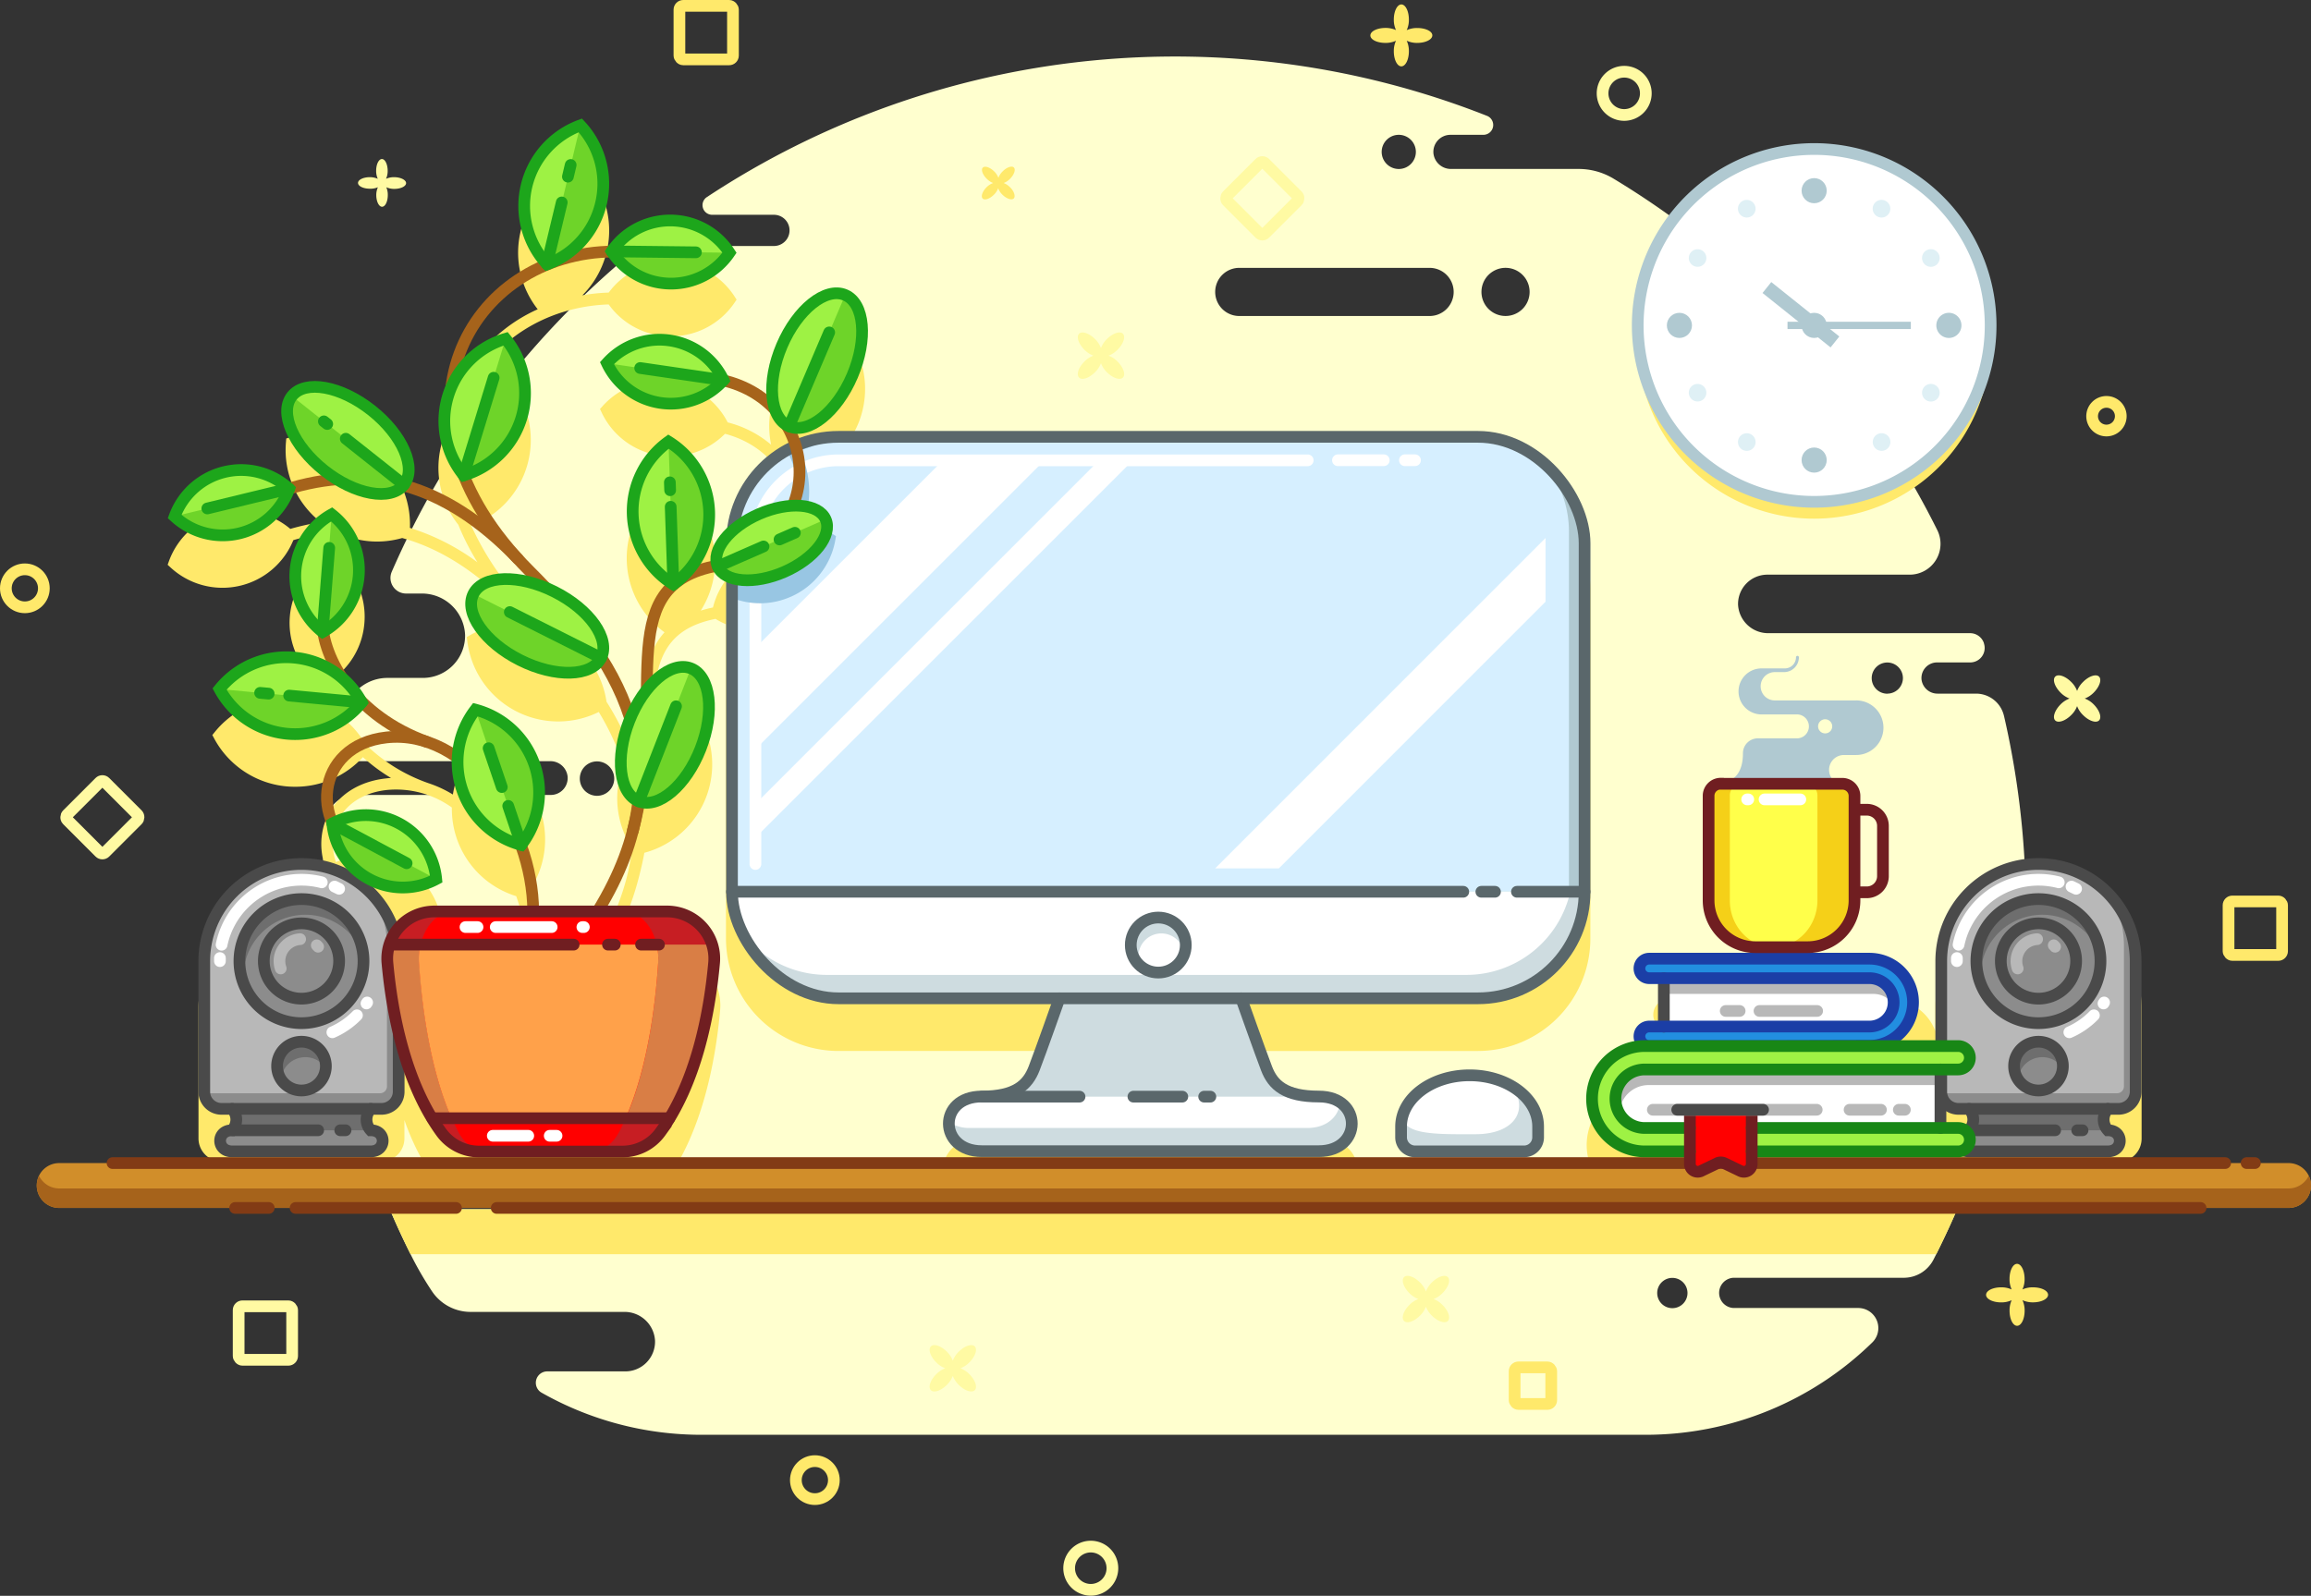<svg xmlns="http://www.w3.org/2000/svg" viewBox="0 0 592.25 409.08"><rect x="0" y="0" width="592.25" height="409.08" fill="#333333" stroke="none"/><defs><style>.cls-1{fill:#ffffcf;}.cls-10,.cls-11,.cls-14,.cls-18,.cls-19,.cls-2,.cls-21,.cls-26,.cls-29,.cls-3,.cls-32,.cls-35,.cls-36,.cls-9{fill:none;}.cls-2{stroke:#fffaa3;}.cls-10,.cls-11,.cls-14,.cls-18,.cls-19,.cls-2,.cls-21,.cls-26,.cls-29,.cls-3,.cls-32,.cls-34,.cls-35,.cls-36,.cls-9{stroke-linecap:round;stroke-width:3px;}.cls-10,.cls-11,.cls-14,.cls-18,.cls-19,.cls-2,.cls-21,.cls-26,.cls-29,.cls-3,.cls-32,.cls-34,.cls-35,.cls-36{stroke-miterlimit:10;}.cls-3{stroke:#ffe96b;}.cls-4{fill:#ffe96b;}.cls-5{fill:#fffaa3;}.cls-6{fill:#8c8c8c;}.cls-7{fill:#6e6e6e;}.cls-34,.cls-8{fill:#b8b8b8;}.cls-14,.cls-9{stroke:#fff;}.cls-9{stroke-linejoin:round;}.cls-10{stroke:#b8b8b8;}.cls-11,.cls-34{stroke:#4a4a4a;}.cls-12{fill:#d6efff;}.cls-13{fill:#b0c9d1;}.cls-15{fill:#fff;}.cls-16{fill:#cedce0;}.cls-17{fill:#98c6e3;}.cls-18{stroke:#5a676b;}.cls-19{stroke:#b0c9d1;}.cls-20{fill:#dff0f5;}.cls-21{stroke:#a6631b;}.cls-22{fill:#c71e23;}.cls-23{fill:#d97e45;}.cls-24{fill:red;}.cls-25{fill:#ffa14a;}.cls-26{stroke:#701e21;}.cls-27{fill:#9ef244;}.cls-28{fill:#6ed429;}.cls-29{stroke:#1da61b;}.cls-30{fill:#d18e2a;}.cls-31{fill:#a6631b;}.cls-32{stroke:#823b15;}.cls-33{fill:#228ee0;}.cls-35{stroke:#1b3ea6;}.cls-36{stroke:#188716;}.cls-37{fill:#f5d018;}.cls-38{fill:#ffff4a;}</style></defs><title>Asset 1</title><g id="Layer_2" data-name="Layer 2"><g id="задание"><path class="cls-1" d="M513.56,183.49a7.34,7.34,0,0,0-7.15-5.68h-9.82a4.12,4.12,0,0,1-4.15-3.6,4,4,0,0,1,4-4.4h8.48a3.7,3.7,0,0,0,3.52-4.84l0-.07a3.74,3.74,0,0,0-3.56-2.59H453.24a7.72,7.72,0,0,1-7.82-7.27,7.51,7.51,0,0,1,7.5-7.73h36.55a7.9,7.9,0,0,0,7-11.43,219.32,219.32,0,0,0-82.94-90.07,17.29,17.29,0,0,0-8.91-2.5H371.9a4.49,4.49,0,0,1-4.54-3.94,4.37,4.37,0,0,1,4.35-4.81h8.43a2.52,2.52,0,0,0,.92-4.87,217.74,217.74,0,0,0-199.9,20.83,2.47,2.47,0,0,0,1.35,4.54h15.83a4,4,0,0,1,0,8h-27a19.94,19.94,0,0,0-13.08,4.82,220.41,220.41,0,0,0-57.87,78.7,4,4,0,0,0,3.65,5.57H108a11.07,11.07,0,0,1,11.19,10.63,10.83,10.83,0,0,1-10.83,11H99.27a11.15,11.15,0,0,0-10.83,8.54q-.78,3.3-1.47,6.63a5.14,5.14,0,0,0,5,6.17h49a4.44,4.44,0,0,1,4.49,3.9,4.33,4.33,0,0,1-4.31,4.76H91a7.36,7.36,0,0,0-7.33,6.57,218,218,0,0,0,8.78,87.76,2.38,2.38,0,0,0,2.28,1.67H506.93a2.38,2.38,0,0,0,2.28-1.67,219.39,219.39,0,0,0,4.35-114.65ZM153,204a4.41,4.41,0,1,1,4.41-4.41A4.4,4.4,0,0,1,153,204ZM358.46,34.56a4.38,4.38,0,1,1-4.37,4.38A4.38,4.38,0,0,1,358.46,34.56ZM366.12,81H317.84a6.17,6.17,0,1,1,0-12.33h48.28a6.17,6.17,0,1,1,0,12.33Zm19.72,0A6.17,6.17,0,1,1,392,74.81,6.17,6.17,0,0,1,385.84,81Zm97.83,96.83a4,4,0,1,1,4-4A4,4,0,0,1,483.67,177.81Z"/><path class="cls-1" d="M500.27,306.17H171.86a7.49,7.49,0,0,1-6.52,3.81H99.89q2.6,6.12,5.56,12a84.63,84.63,0,0,0,5.31,9.11,11.89,11.89,0,0,0,9.86,5.21h39.31a7.82,7.82,0,0,1,7.94,7.39,7.63,7.63,0,0,1-7.62,7.86h-20a2.92,2.92,0,0,0-1.45,5.46,82.94,82.94,0,0,0,40.91,10.79H421.75a83,83,0,0,0,58.11-23.71,5.15,5.15,0,0,0-3.66-8.79H444.25a3.88,3.88,0,0,1,0-7.75h43.62a8.56,8.56,0,0,0,7.61-4.61l.26-.51q2.94-5.79,5.53-11.76A4,4,0,0,0,500.27,306.17Zm-71.69,29.17a3.88,3.88,0,1,1,3.88-3.88A3.88,3.88,0,0,1,428.58,335.34Z"/><path class="cls-2" d="M421.78,23.93a5.54,5.54,0,1,1-5.54-5.54A5.53,5.53,0,0,1,421.78,23.93Z"/><path class="cls-2" d="M285.08,402a5.54,5.54,0,1,1-5.54-5.54A5.54,5.54,0,0,1,285.08,402Z"/><path class="cls-3" d="M543.5,106.68a3.67,3.67,0,1,1-3.66-3.66A3.66,3.66,0,0,1,543.5,106.68Z"/><circle class="cls-3" cx="6.37" cy="150.81" r="4.87"/><circle class="cls-3" cx="208.83" cy="379.42" r="4.87"/><rect class="cls-3" x="174.12" y="1.5" width="13.72" height="13.72" rx="0.98" ry="0.98"/><rect class="cls-3" x="388.16" y="350.52" width="9.38" height="9.38" rx="0.98" ry="0.98"/><rect class="cls-3" x="571.12" y="231.08" width="13.72" height="13.72" rx="0.98" ry="0.98"/><rect class="cls-2" x="61.16" y="334.86" width="13.71" height="13.72" rx="0.98" ry="0.98"/><rect class="cls-2" x="19.38" y="202.65" width="13.71" height="13.71" rx="0.98" ry="0.98" transform="translate(155.83 42.81) rotate(45)"/><path class="cls-4" d="M363.21,7.18a6.37,6.37,0,0,0-2.71.55A6.18,6.18,0,0,0,361.06,5c0-2.13-.86-3.86-1.93-3.86S357.2,2.89,357.2,5a6.18,6.18,0,0,0,.56,2.71,6.37,6.37,0,0,0-2.71-.55c-2.13,0-3.86.86-3.86,1.93S352.92,11,355.05,11a6.36,6.36,0,0,0,2.71-.56,6.18,6.18,0,0,0-.56,2.71c0,2.13.86,3.86,1.93,3.86s1.93-1.73,1.93-3.86a6.18,6.18,0,0,0-.56-2.71,6.36,6.36,0,0,0,2.71.56c2.13,0,3.86-.87,3.86-1.93S365.34,7.18,363.21,7.18Z"/><path class="cls-4" d="M521,330a6.34,6.34,0,0,0-2.71.55,6.15,6.15,0,0,0,.56-2.71c0-2.13-.87-3.86-1.93-3.86s-1.93,1.73-1.93,3.86a6.3,6.3,0,0,0,.55,2.71,6.29,6.29,0,0,0-2.7-.55c-2.14,0-3.86.86-3.86,1.93s1.72,1.93,3.86,1.93a6.28,6.28,0,0,0,2.7-.56A6.34,6.34,0,0,0,515,336c0,2.13.86,3.86,1.93,3.86s1.93-1.73,1.93-3.86a6.18,6.18,0,0,0-.56-2.71,6.33,6.33,0,0,0,2.71.56c2.13,0,3.86-.87,3.86-1.93S523.17,330,521,330Z"/><path class="cls-5" d="M101,45.42a4.82,4.82,0,0,0-2.07.42,4.82,4.82,0,0,0,.42-2.07c0-1.63-.66-3-1.47-3s-1.48,1.33-1.48,3a4.82,4.82,0,0,0,.42,2.07,4.82,4.82,0,0,0-2.07-.42c-1.63,0-3,.66-3,1.47s1.33,1.48,3,1.48A4.82,4.82,0,0,0,96.85,48,4.82,4.82,0,0,0,96.43,50c0,1.63.66,3,1.48,3s1.47-1.33,1.47-3A4.82,4.82,0,0,0,99,48a4.82,4.82,0,0,0,2.07.42c1.63,0,3-.66,3-1.48S102.66,45.42,101,45.42Z"/><path class="cls-5" d="M536.57,180.58a6.44,6.44,0,0,0-2.31-1.52,6.31,6.31,0,0,0,2.31-1.52c1.5-1.51,2.11-3.34,1.36-4.09s-2.59-.15-4.09,1.36a6.34,6.34,0,0,0-1.53,2.31,6.31,6.31,0,0,0-1.52-2.31c-1.5-1.51-3.34-2.12-4.09-1.36s-.14,2.58,1.36,4.09a6.31,6.31,0,0,0,2.31,1.52,6.44,6.44,0,0,0-2.31,1.52c-1.5,1.51-2.11,3.35-1.36,4.1s2.59.14,4.09-1.37a6.2,6.2,0,0,0,1.52-2.3,6.23,6.23,0,0,0,1.53,2.3c1.5,1.51,3.34,2.12,4.09,1.37S538.07,182.09,536.57,180.58Z"/><path class="cls-5" d="M369.68,334.52a6.32,6.32,0,0,0-2.3-1.52,6.2,6.2,0,0,0,2.3-1.52c1.51-1.51,2.12-3.34,1.37-4.09s-2.59-.15-4.1,1.36a6.35,6.35,0,0,0-1.52,2.31,6.23,6.23,0,0,0-1.52-2.31c-1.51-1.51-3.34-2.12-4.09-1.36s-.15,2.58,1.36,4.09a6.31,6.31,0,0,0,2.31,1.52,6.44,6.44,0,0,0-2.31,1.52c-1.51,1.51-2.12,3.34-1.36,4.1s2.58.14,4.09-1.37a6.2,6.2,0,0,0,1.52-2.3,6.32,6.32,0,0,0,1.52,2.3c1.51,1.51,3.35,2.12,4.1,1.37S371.19,336,369.68,334.52Z"/><path class="cls-5" d="M286.4,92.69a6.2,6.2,0,0,0-2.3-1.52,6.32,6.32,0,0,0,2.3-1.52c1.51-1.51,2.12-3.34,1.37-4.1s-2.59-.14-4.1,1.37a6.35,6.35,0,0,0-1.52,2.31,6.23,6.23,0,0,0-1.52-2.31c-1.51-1.51-3.34-2.12-4.09-1.37s-.15,2.59,1.36,4.1a6.35,6.35,0,0,0,2.31,1.52,6.23,6.23,0,0,0-2.31,1.52c-1.51,1.51-2.12,3.34-1.36,4.1s2.58.14,4.09-1.37a6.23,6.23,0,0,0,1.52-2.31,6.35,6.35,0,0,0,1.52,2.31c1.51,1.51,3.34,2.12,4.1,1.37S287.91,94.2,286.4,92.69Z"/><path class="cls-5" d="M248.43,352.27a6.32,6.32,0,0,0-2.3-1.52,6.2,6.2,0,0,0,2.3-1.52c1.51-1.51,2.12-3.34,1.37-4.09s-2.59-.15-4.1,1.36a6.35,6.35,0,0,0-1.52,2.31,6.23,6.23,0,0,0-1.52-2.31c-1.51-1.51-3.34-2.12-4.09-1.36s-.15,2.58,1.36,4.09a6.31,6.31,0,0,0,2.31,1.52,6.44,6.44,0,0,0-2.31,1.52c-1.51,1.51-2.12,3.34-1.36,4.1s2.58.14,4.09-1.37a6.2,6.2,0,0,0,1.52-2.3,6.32,6.32,0,0,0,1.52,2.3c1.51,1.51,3.35,2.12,4.1,1.37S249.94,353.78,248.43,352.27Z"/><path class="cls-4" d="M496.21,321.5c1.77-3.55,3.47-7.14,5.06-10.79a4,4,0,0,0-1-4.54H171.86a7.49,7.49,0,0,1-6.52,3.81H99.89q2.49,5.85,5.32,11.52Z"/><path class="cls-4" d="M464.92,128.62a45.21,45.21,0,0,1-45.14-42.71c0,.83-.07,1.66-.07,2.5a45.22,45.22,0,0,0,90.43,0c0-.84,0-1.67-.08-2.5A45.2,45.2,0,0,1,464.92,128.62Z"/><path class="cls-4" d="M522.41,232A26.43,26.43,0,0,0,496,258.38v6a12.66,12.66,0,0,0-11.86-8.26H427.69a4,4,0,1,0,0,8H430v9.41h-2.26a3.92,3.92,0,0,0-3.84,5h-2.3a15,15,0,0,0-6.1,28.69h77.76v1.31h8.67a4.4,4.4,0,0,0,1-.13,5.12,5.12,0,0,0,1.72.3h35.56a4.31,4.31,0,0,0,4.57-4.22,4.16,4.16,0,0,0-3.8-4.14,2.83,2.83,0,0,1-.34-1.21,2.46,2.46,0,0,1,.29-1.33h2a5.92,5.92,0,0,0,5.91-5.91V258.38A26.43,26.43,0,0,0,522.41,232ZM496,278.48h-3.69a12.66,12.66,0,0,0,3.69-5.27Zm8.19,20.6a2.69,2.69,0,0,1-.22.94,4.36,4.36,0,0,0-2.09-.54h-3v-2.6a5.82,5.82,0,0,0,3.07.87h2A2.37,2.37,0,0,1,504.19,299.08Z"/><path class="cls-4" d="M407.58,151.29a28.84,28.84,0,0,0-28.81-28.81H214.9a28.52,28.52,0,0,0-10.11,1.84c-.24-.64-.5-1.27-.79-1.89A23.47,23.47,0,0,0,217.85,86.8l-.54-.84-1,.18A23.47,23.47,0,0,0,197.62,114a27.7,27.7,0,0,0-11.13-5.72,19.62,19.62,0,0,0-32.06-4.18l-.67.75.43.9a19.58,19.58,0,0,0,31.61,5.45c8.7,2.33,14,8.07,16.23,14.34a28.87,28.87,0,0,0-15.8,22.87,19.75,19.75,0,0,0-3.51,7.31l-.45.1c-1,.21-1.84.45-2.69.71a23.47,23.47,0,0,0-7.47-32.58l-.85-.53-.82.58a23.47,23.47,0,0,0-.14,38.09c-5.59,6.17-5.94,15.78-6.06,27.06a23.55,23.55,0,0,0-2.47,3.29,71.13,71.13,0,0,0-6.34-12.56,23.4,23.4,0,0,0-12.67-17.54c-.65-.33-1.31-.61-2-.87q-2-2.13-4.08-4.19a74.14,74.14,0,0,1-15.9-22.51,23.46,23.46,0,0,0,9.92-36.86l-.63-.77-1,.29a23.5,23.5,0,0,0-10.1,6.1c.2-.55.41-1.1.63-1.64,5.81-14.08,20-23.31,36.39-23.85a19.56,19.56,0,0,0,15.69,8.17H172a19.6,19.6,0,0,0,16.21-8.57l.56-.83-.54-.84A19.62,19.62,0,0,0,156,75a48.39,48.39,0,0,0-6.75.7,23.48,23.48,0,0,0,.58-32.58l-.68-.74-.93.35A23.46,23.46,0,0,0,137.8,79.28a40.51,40.51,0,0,0-23.64,31.64,21.36,21.36,0,0,0-.77,2.12,23.44,23.44,0,0,0,4.06,21.47,63.89,63.89,0,0,0,4.91,9.63,58.28,58.28,0,0,0-17.31-8.82,23.48,23.48,0,0,0-30.69-23.23l-1,.31-.08,1a23.47,23.47,0,0,0,8.8,20.36l.12.09a63.32,63.32,0,0,0-7.8,1.73,19.62,19.62,0,0,0-31.1,8.26l-.34.94.74.68a19.61,19.61,0,0,0,31.48-7,56.79,56.79,0,0,1,11.09-2.08,23.47,23.47,0,0,0,10.39,2.45,23.86,23.86,0,0,0,6.41-.91c10,2.76,19.41,8.86,28.51,18.36,0,0,0,0,0,0,.94,1,1.91,2,2.92,3l.63.64a23.47,23.47,0,0,0-14.63,2.89l-.87.49.12,1a23.47,23.47,0,0,0,33.7,18.21,64.69,64.69,0,0,1,6.3,13.69A23.42,23.42,0,0,0,162,217.46c-.93,8.27-3.94,17.13-9.68,26.69H138.1A52.77,52.77,0,0,0,135.2,229a23.47,23.47,0,0,0-12.94-36.5l-1-.26-.61.79a23.62,23.62,0,0,0-4.59,10.64,30,30,0,0,0-6.24-2.9,43.82,43.82,0,0,1-16.18-10,23.42,23.42,0,0,0-4.82-5.9,29.89,29.89,0,0,1-4.37-10.22,19.55,19.55,0,0,0,8.94-15h0a19.6,19.6,0,0,0-7.45-17l-.79-.62-.87.49a19.62,19.62,0,0,0-2.84,32.35,29,29,0,0,0,2,6.39,23.46,23.46,0,0,0-28.4,6.39l-.63.78.48.88a23.48,23.48,0,0,0,18.48,12.27c.74.07,1.48.1,2.22.1A23.46,23.46,0,0,0,93,194.09a45.67,45.67,0,0,0,7.22,5.35c-.42,0-.84.05-1.26.1-8.69.93-15,6.2-16.35,13.75a17.41,17.41,0,0,0,1.12,9.88v.09h0a19.68,19.68,0,0,0,5,11.33,26.4,26.4,0,0,0-37.86,23.78v33.46a5.92,5.92,0,0,0,5.91,5.91h2a2.37,2.37,0,0,1,.29,1.33,2.83,2.83,0,0,1-.34,1.21,4.16,4.16,0,0,0-3.79,4.14,4.31,4.31,0,0,0,4.57,4.22H95a4.31,4.31,0,0,0,4.57-4.22,4.16,4.16,0,0,0-3.79-4.14,2.83,2.83,0,0,1-.34-1.21,2.37,2.37,0,0,1,.29-1.33h2a5.92,5.92,0,0,0,5.91-5.91v-4.71a64.15,64.15,0,0,0,8.15,15.94,13.59,13.59,0,0,0,11,5.58h36.76a13.57,13.57,0,0,0,11-5.58c9.47-13.08,12.85-31.19,14-44.07A13.59,13.59,0,0,0,171,244.15H155.77a74.21,74.21,0,0,0,8-19.43c.53-2.06,1-4.1,1.36-6.11a23.46,23.46,0,0,0,13.13-36.14l-.57-.82-1,.21a23.55,23.55,0,0,0-9.45,4.44c.26-14.77,1.6-24.52,15.63-27.55.16,0,.31-.09.47-.12a21.08,21.08,0,0,0,2.71,1.4V240.6a28.84,28.84,0,0,0,28.81,28.81h54.49c-1.41,4-4.55,12.79-5.78,16-1.43,3.73-4,6.22-12,6.22a10.56,10.56,0,0,0-7.36,2.57,7.94,7.94,0,0,0-2.57,5.88c0,4.26,3.41,8.58,9.93,8.58H338c6.52,0,9.93-4.32,9.93-8.58s-3.41-8.45-9.93-8.45c-8,0-10.58-2.49-12-6.22-1.23-3.2-4.37-12-5.78-16h58.54a28.84,28.84,0,0,0,28.81-28.81ZM103.21,241a19.64,19.64,0,0,0,9.29-2.34l.88-.47-.09-1A19.61,19.61,0,0,0,86.09,221a14.46,14.46,0,0,1-.58-7.18c1.17-6.29,6.29-10.53,13.72-11.32A24.54,24.54,0,0,1,115.8,207a23.41,23.41,0,0,0,16.5,22.73,49.88,49.88,0,0,1,2.8,14.4H111.33a13.57,13.57,0,0,0-9.69,4.09,26.64,26.64,0,0,0-6-8.75A19.43,19.43,0,0,0,103.21,241Z"/><path class="cls-6" d="M59.49,284.25a4.07,4.07,0,0,1,0,5.49c-4.13,0-4.07,5.41,0,5.41H95c4.07,0,4.13-5.41,0-5.41a4.07,4.07,0,0,1,0-5.49"/><path class="cls-7" d="M95,289.74a4.07,4.07,0,0,1,0-5.49H59.49a4.07,4.07,0,0,1,0,5.49Z"/><path class="cls-8" d="M77.27,221.48h0a24.9,24.9,0,0,1,24.9,24.9v33.46a4.41,4.41,0,0,1-4.41,4.41h-41a4.41,4.41,0,0,1-4.41-4.41V246.38A24.9,24.9,0,0,1,77.27,221.48Z"/><path class="cls-6" d="M95.6,229.54a24.79,24.79,0,0,1,3.57,12.84v36.1a1.77,1.77,0,0,1-1.77,1.77H53.77a4.28,4.28,0,0,1-1.39-.25,4.39,4.39,0,0,0,4.39,4.25h41a4.4,4.4,0,0,0,4.41-4.41V246.38A24.79,24.79,0,0,0,95.6,229.54Z"/><path class="cls-9" d="M56.79,242.18a20.9,20.9,0,0,1,25.68-16"/><path class="cls-9" d="M56.36,246.38c0-.26,0-.53,0-.79"/><path class="cls-9" d="M85.73,227.27c.4.18.8.37,1.18.57"/><path class="cls-6" d="M77.27,262.28a15.9,15.9,0,1,1,15.89-15.9A15.91,15.91,0,0,1,77.27,262.28Z"/><path class="cls-10" d="M71.94,248.26a5.58,5.58,0,0,1-.32-1.88,5.65,5.65,0,0,1,5.3-5.63"/><path class="cls-10" d="M81.18,242.32c.12.12.24.24.35.37"/><path class="cls-9" d="M93.92,257.24c.06-.09.12-.17.17-.26"/><path class="cls-9" d="M85.18,264.62a20,20,0,0,0,6.3-4.35"/><path class="cls-6" d="M77.27,279.54a6.25,6.25,0,1,1,6.24-6.25A6.25,6.25,0,0,1,77.27,279.54Z"/><path class="cls-7" d="M78.27,234.49a15.91,15.91,0,0,1,14.78,10.1,15.89,15.89,0,0,0-31.68,1.79,15.66,15.66,0,0,0,1.11,5.79,15,15,0,0,1-.11-1.79A15.91,15.91,0,0,1,78.27,234.49Z"/><path class="cls-7" d="M78.27,271a6.24,6.24,0,0,1,5.22,2.82c0-.19,0-.38,0-.57A6.25,6.25,0,1,0,72,276.72,6.27,6.27,0,0,1,78.27,271Z"/><path class="cls-11" d="M77.27,221.48h0a24.9,24.9,0,0,1,24.9,24.9v33.46a4.41,4.41,0,0,1-4.41,4.41h-41a4.41,4.41,0,0,1-4.41-4.41V246.38A24.9,24.9,0,0,1,77.27,221.48Z"/><path class="cls-11" d="M77.27,262.28a15.9,15.9,0,1,1,15.89-15.9A15.91,15.91,0,0,1,77.27,262.28Z"/><path class="cls-11" d="M77.27,256a9.65,9.65,0,1,1,9.64-9.65A9.66,9.66,0,0,1,77.27,256Z"/><path class="cls-11" d="M77.27,279.54a6.25,6.25,0,1,1,6.24-6.25A6.25,6.25,0,0,1,77.27,279.54Z"/><path class="cls-11" d="M59.49,284.25a4.07,4.07,0,0,1,0,5.49c-4.13,0-4.07,5.41,0,5.41H95c4.07,0,4.13-5.41,0-5.41a4.07,4.07,0,0,1,0-5.49"/><line class="cls-11" x1="87.19" y1="289.74" x2="88.56" y2="289.74"/><line class="cls-11" x1="59.49" y1="289.74" x2="81.54" y2="289.74"/><path class="cls-6" d="M504.63,284.25a4.07,4.07,0,0,1,0,5.49c-4.13,0-4.06,5.41,0,5.41h35.56c4.06,0,4.12-5.41,0-5.41a4.05,4.05,0,0,1,0-5.49"/><path class="cls-7" d="M540.19,289.74a4.05,4.05,0,0,1,0-5.49H504.63a4.07,4.07,0,0,1,0,5.49Z"/><path class="cls-8" d="M522.41,221.48h0a24.9,24.9,0,0,1,24.9,24.9v33.46a4.41,4.41,0,0,1-4.41,4.41h-41a4.41,4.41,0,0,1-4.41-4.41V246.38a24.9,24.9,0,0,1,24.9-24.9Z"/><path class="cls-6" d="M540.74,229.54a24.7,24.7,0,0,1,3.57,12.84v36.1a1.77,1.77,0,0,1-1.77,1.77H498.91a4.28,4.28,0,0,1-1.39-.25,4.4,4.4,0,0,0,4.39,4.25h41a4.4,4.4,0,0,0,4.41-4.41V246.38A24.79,24.79,0,0,0,540.74,229.54Z"/><path class="cls-9" d="M501.93,242.18a20.9,20.9,0,0,1,25.68-16"/><path class="cls-9" d="M501.5,246.38c0-.26,0-.53,0-.79"/><path class="cls-9" d="M530.87,227.27c.4.18.8.37,1.18.57"/><path class="cls-6" d="M522.41,262.28a15.9,15.9,0,1,1,15.89-15.9A15.91,15.91,0,0,1,522.41,262.28Z"/><path class="cls-10" d="M517.08,248.26a5.58,5.58,0,0,1-.32-1.88,5.66,5.66,0,0,1,5.3-5.63"/><path class="cls-10" d="M526.32,242.32a4,4,0,0,1,.35.37"/><path class="cls-9" d="M539.07,257.24l.16-.26"/><path class="cls-9" d="M530.32,264.62a20,20,0,0,0,6.3-4.35"/><path class="cls-6" d="M522.41,279.54a6.25,6.25,0,1,1,6.25-6.25A6.25,6.25,0,0,1,522.41,279.54Z"/><path class="cls-7" d="M523.41,234.49a15.9,15.9,0,0,1,14.78,10.1,15.89,15.89,0,0,0-31.68,1.79,15.66,15.66,0,0,0,1.11,5.79,15,15,0,0,1-.11-1.79A15.91,15.91,0,0,1,523.41,234.49Z"/><path class="cls-7" d="M523.41,271a6.24,6.24,0,0,1,5.22,2.82,5.44,5.44,0,0,0,0-.57,6.25,6.25,0,1,0-11.47,3.43A6.25,6.25,0,0,1,523.41,271Z"/><path class="cls-11" d="M522.41,221.48h0a24.9,24.9,0,0,1,24.9,24.9v33.46a4.41,4.41,0,0,1-4.41,4.41h-41a4.41,4.41,0,0,1-4.41-4.41V246.38a24.9,24.9,0,0,1,24.9-24.9Z"/><path class="cls-11" d="M522.41,262.28a15.9,15.9,0,1,1,15.89-15.9A15.91,15.91,0,0,1,522.41,262.28Z"/><path class="cls-11" d="M522.41,256a9.65,9.65,0,1,1,9.65-9.65A9.66,9.66,0,0,1,522.41,256Z"/><path class="cls-11" d="M522.41,279.54a6.25,6.25,0,1,1,6.25-6.25A6.25,6.25,0,0,1,522.41,279.54Z"/><path class="cls-11" d="M504.63,284.25a4.07,4.07,0,0,1,0,5.49c-4.13,0-4.06,5.41,0,5.41h35.56c4.06,0,4.12-5.41,0-5.41a4.05,4.05,0,0,1,0-5.49"/><line class="cls-11" x1="532.33" y1="289.74" x2="533.71" y2="289.74"/><line class="cls-11" x1="504.63" y1="289.74" x2="526.69" y2="289.74"/><path class="cls-12" d="M378.77,112H214.9a27.31,27.31,0,0,0-27.31,27.31V228.6H406.08V139.29A27.31,27.31,0,0,0,378.77,112Z"/><path class="cls-13" d="M406.08,139.29a27.29,27.29,0,0,0-13-23.26,27.24,27.24,0,0,1,9,20.26V228.6h4Z"/><path class="cls-14" d="M193.59,221.48V139.29A21.33,21.33,0,0,1,214.9,118H335.13"/><line class="cls-14" x1="360.04" y1="117.98" x2="362.63" y2="117.98"/><line class="cls-14" x1="342.88" y1="117.98" x2="354.63" y2="117.98"/><path class="cls-15" d="M214.9,255.91H378.77a27.31,27.31,0,0,0,27.31-27.31H187.59A27.31,27.31,0,0,0,214.9,255.91Z"/><path class="cls-16" d="M402.42,228.6a27.32,27.32,0,0,1-26.65,21.31H211.9a27.31,27.31,0,0,1-22.75-12.2,27.32,27.32,0,0,0,25.75,18.2H378.77a27.31,27.31,0,0,0,27.31-27.31Z"/><path class="cls-15" d="M271.51,255.91s-4.87,13.8-6.5,18-4.76,7.18-13.41,7.18c-11.38,0-11.11,14,0,14H338c11.11,0,11.37-14,0-14-8.65,0-11.79-2.95-13.41-7.18s-6.5-18-6.5-18"/><path class="cls-16" d="M343.43,282.57c-.26,3.35-3.09,6.58-8.41,6.58H248.6a9.45,9.45,0,0,1-5.41-1.51c-.25,3.66,2.59,7.51,8.41,7.51H338C346.92,295.15,348.85,286.15,343.43,282.57Z"/><path class="cls-16" d="M338,281.12c-8.65,0-11.79-2.95-13.41-7.18s-6.5-18-6.5-18h-46.6s-4.87,13.8-6.5,18-13.41,7.18-13.41,7.18Z"/><path class="cls-17" d="M202.61,153a19.6,19.6,0,0,0,11.46-14.56l.17-1-.84-.54A19.7,19.7,0,0,0,206,134a24.35,24.35,0,0,0,1.37-7.95A25.17,25.17,0,0,0,205,115.43a23.54,23.54,0,0,0,7.41-3.33,27.13,27.13,0,0,0-10.79,3.33,22.06,22.06,0,0,1,2.76,10.62,21.69,21.69,0,0,1-1.45,7.69A19.57,19.57,0,0,0,187.59,141v12.27a19.41,19.41,0,0,0,15-.27Z"/><polygon class="cls-15" points="241.69 117.98 193.59 166.08 193.59 192.08 267.69 117.98 241.69 117.98"/><polygon class="cls-15" points="396.08 137.92 311.41 222.6 327.74 222.6 396.08 154.25 396.08 137.92"/><polygon class="cls-15" points="281.69 117.98 193.59 206.08 193.59 214.75 290.36 117.98 281.69 117.98"/><rect class="cls-18" x="187.59" y="111.98" width="218.5" height="143.93" rx="27.31" ry="27.31"/><line class="cls-18" x1="388.75" y1="228.6" x2="406.08" y2="228.6"/><line class="cls-18" x1="379.63" y1="228.6" x2="383.13" y2="228.6"/><line class="cls-18" x1="187.59" y1="228.6" x2="375" y2="228.6"/><path class="cls-18" d="M271.51,255.91s-4.87,13.8-6.5,18-4.76,7.18-13.41,7.18c-11.38,0-11.11,14,0,14H338c11.11,0,11.37-14,0-14-8.65,0-11.79-2.95-13.41-7.18s-6.5-18-6.5-18"/><line class="cls-18" x1="251.6" y1="281.12" x2="276.66" y2="281.12"/><line class="cls-18" x1="290.46" y1="281.12" x2="303" y2="281.12"/><line class="cls-18" x1="308.59" y1="281.12" x2="310.19" y2="281.12"/><path class="cls-16" d="M291.76,245.07a5.86,5.86,0,0,1,11.7-.41,7.05,7.05,0,1,0-11.06,3.08A5.84,5.84,0,0,1,291.76,245.07Z"/><circle class="cls-18" cx="296.84" cy="242.26" r="7.05"/><path class="cls-15" d="M464.92,128.62a45.21,45.21,0,1,1,45.22-45.21A45.21,45.21,0,0,1,464.92,128.62Z"/><path class="cls-19" d="M492.28,47.41a45.22,45.22,0,1,1-27.36-9.21,45.15,45.15,0,0,1,27.36,9.21"/><circle class="cls-13" cx="430.39" cy="83.41" r="3.22"/><circle class="cls-13" cx="464.92" cy="117.94" r="3.22"/><path class="cls-13" d="M496.23,83.41a3.22,3.22,0,1,1,3.22,3.22A3.22,3.22,0,0,1,496.23,83.41Z"/><circle class="cls-13" cx="464.92" cy="48.88" r="3.22"/><path class="cls-20" d="M437,99.55a2.25,2.25,0,1,1-3.08-.83A2.26,2.26,0,0,1,437,99.55Z"/><path class="cls-20" d="M448.78,111.36a2.26,2.26,0,1,1-3.08.83A2.26,2.26,0,0,1,448.78,111.36Z"/><path class="cls-20" d="M481.06,111.36a2.26,2.26,0,1,1-.82,3.08A2.26,2.26,0,0,1,481.06,111.36Z"/><path class="cls-20" d="M492.87,99.55a2.26,2.26,0,1,1,.83,3.08A2.26,2.26,0,0,1,492.87,99.55Z"/><path class="cls-20" d="M492.87,67.27a2.26,2.26,0,1,1,3.08.83A2.26,2.26,0,0,1,492.87,67.27Z"/><path class="cls-20" d="M481.06,55.46a2.26,2.26,0,1,1,3.08-.83A2.24,2.24,0,0,1,481.06,55.46Z"/><path class="cls-20" d="M448.78,55.46a2.26,2.26,0,1,1,.83-3.08A2.26,2.26,0,0,1,448.78,55.46Z"/><path class="cls-20" d="M437,67.27a2.25,2.25,0,1,1-.83-3.08A2.26,2.26,0,0,1,437,67.27Z"/><rect class="cls-13" x="459.75" y="69.54" width="3.59" height="22.33" transform="translate(110.13 390.61) rotate(-51.33)"/><rect class="cls-13" x="472.96" y="67.6" width="1.87" height="31.61" transform="translate(557.3 -390.48) rotate(90)"/><circle class="cls-13" cx="464.92" cy="83.41" r="3.22"/><path class="cls-15" d="M376.62,275.65h0c-9.7,0-17.56,5.88-17.56,13.15v2.75a3.6,3.6,0,0,0,3.6,3.6h27.92a3.6,3.6,0,0,0,3.6-3.6V288.8C394.18,281.53,386.32,275.65,376.62,275.65Z"/><path class="cls-16" d="M387.63,278.56c4.15,6.09.5,12.19-9.55,12.19-9.76,0-20.83.42-18-6.29a10.15,10.15,0,0,0-1,4.34v2.74a3.61,3.61,0,0,0,3.6,3.61h27.92a3.61,3.61,0,0,0,3.6-3.61V288.8C394.18,284.66,391.62,281,387.63,278.56Z"/><path class="cls-18" d="M376.62,275.65h0c-9.7,0-17.56,5.88-17.56,13.15v2.75a3.6,3.6,0,0,0,3.6,3.6h27.92a3.6,3.6,0,0,0,3.6-3.6V288.8C394.18,281.53,386.32,275.65,376.62,275.65Z"/><path class="cls-21" d="M153.14,233.65c23.47-38.27,4.34-65.49-17.49-87.32-39.51-39.5-15.43-81.73,21.74-81.85"/><path class="cls-21" d="M136.65,233.65c-.14-22.58-17.24-46.8-37.58-44.62-18.46,2-20.56,23.38-4.35,31.66"/><path class="cls-22" d="M139.18,233.65H171a12.09,12.09,0,0,1,12,13.21c-1.21,13.25-4.63,30.73-13.74,43.33a12,12,0,0,1-9.77,5H122.8a12,12,0,0,1-9.76-5c-9.12-12.6-12.54-30.08-13.75-43.33a12.09,12.09,0,0,1,12-13.21Z"/><path class="cls-23" d="M99.29,246.86a12.07,12.07,0,0,1,.51-4.71h82.76a12.07,12.07,0,0,1,.51,4.71c-1.1,12.05-4,27.59-11.42,39.79H110.71C103.33,274.45,100.39,258.91,99.29,246.86Z"/><path class="cls-24" d="M136.56,233.65h23.31c5.21,0,9.28,6.12,8.8,13.21-.88,13.25-3.38,30.73-10,43.33-1.66,3.13-4.33,5-7.15,5h-26.9c-2.82,0-5.49-1.83-7.14-5-6.67-12.6-9.17-30.08-10.06-43.33-.47-7.09,3.6-13.21,8.81-13.21Z"/><path class="cls-25" d="M107.37,246.86c.81,12.05,3,27.59,8.36,39.79h44.59c5.39-12.2,7.55-27.74,8.35-39.79a16.16,16.16,0,0,0-.37-4.71H107.74A16.51,16.51,0,0,0,107.37,246.86Z"/><path class="cls-26" d="M139.18,233.65H171a12.09,12.09,0,0,1,12,13.21c-1.21,13.25-4.63,30.73-13.74,43.33a12,12,0,0,1-9.77,5H122.8a12,12,0,0,1-9.76-5c-9.12-12.6-12.54-30.08-13.75-43.33a12.09,12.09,0,0,1,12-13.21Z"/><line class="cls-26" x1="147.01" y1="242.15" x2="100.42" y2="242.15"/><line class="cls-26" x1="168.88" y1="242.15" x2="164.29" y2="242.15"/><line class="cls-26" x1="157.56" y1="242.15" x2="155.81" y2="242.15"/><line class="cls-26" x1="171.53" y1="286.65" x2="110.78" y2="286.65"/><line class="cls-9" x1="135.38" y1="291.15" x2="126.29" y2="291.15"/><line class="cls-9" x1="142.63" y1="291.15" x2="140.88" y2="291.15"/><line class="cls-9" x1="149.25" y1="237.65" x2="149.63" y2="237.65"/><line class="cls-9" x1="119.29" y1="237.65" x2="122.38" y2="237.65"/><line class="cls-9" x1="127.04" y1="237.65" x2="141.38" y2="237.65"/><path class="cls-21" d="M162.17,213c9.11-34.08-5.76-62.07,20.42-67.74C213,138.71,210.86,103.2,185,97.42"/><path class="cls-21" d="M132.72,143.27c-19-19.86-38.71-24.34-59.61-17.72"/><path class="cls-27" d="M171.65,87.28a18.1,18.1,0,0,1,13.76,10.18,18.11,18.11,0,0,1-29.86-4.36A18.06,18.06,0,0,1,171.65,87.28Z"/><path class="cls-28" d="M185.41,97.46a18.11,18.11,0,0,1-29.86-4.36Z"/><path class="cls-29" d="M171.65,87.28a18.1,18.1,0,0,1,13.76,10.18,18.11,18.11,0,0,1-29.86-4.36A18.06,18.06,0,0,1,171.65,87.28Z"/><line class="cls-29" x1="185.41" y1="97.46" x2="164.06" y2="94.34"/><ellipse class="cls-27" cx="209.41" cy="92.45" rx="18.3" ry="9.81" transform="translate(42.18 248.77) rotate(-66.89)"/><path class="cls-28" d="M218.44,96.3a22,22,0,0,1-16.21,13L216.6,75.62A22,22,0,0,1,218.44,96.3Z"/><ellipse class="cls-29" cx="209.41" cy="92.45" rx="18.3" ry="9.81" transform="translate(42.18 248.77) rotate(-66.89)"/><line class="cls-29" x1="202.23" y1="109.28" x2="212.5" y2="85.21"/><ellipse class="cls-27" cx="170.39" cy="188.38" rx="18.3" ry="9.81" transform="translate(-67.06 278.57) rotate(-68.67)"/><path class="cls-28" d="M179.53,192a22,22,0,0,1-15.8,13.48l13.32-34.1A22,22,0,0,1,179.53,192Z"/><ellipse class="cls-29" cx="170.39" cy="188.38" rx="18.3" ry="9.81" transform="translate(-67.06 278.57) rotate(-68.67)"/><line class="cls-29" x1="163.73" y1="205.43" x2="173.25" y2="181.05"/><ellipse class="cls-27" cx="137.68" cy="160.43" rx="9.81" ry="18.3" transform="translate(-67.48 211.47) rotate(-63.33)"/><path class="cls-28" d="M154,168.65a22,22,0,0,1-32.71-16.43Z"/><ellipse class="cls-29" cx="137.68" cy="160.43" rx="9.81" ry="18.3" transform="translate(-67.48 211.47) rotate(-63.33)"/><line class="cls-29" x1="154.04" y1="168.65" x2="130.65" y2="156.9"/><path class="cls-27" d="M181.74,131.17a22,22,0,0,1-9.18,18.63,22,22,0,0,1-1.24-36.59A22,22,0,0,1,181.74,131.17Z"/><path class="cls-28" d="M181.74,131.17a22,22,0,0,1-9.18,18.63l-1.24-36.59A22,22,0,0,1,181.74,131.17Z"/><path class="cls-29" d="M181.74,131.17a22,22,0,0,1-9.18,18.63,22,22,0,0,1-1.24-36.59A22,22,0,0,1,181.74,131.17Z"/><line class="cls-29" x1="171.74" y1="125.67" x2="171.67" y2="123.64"/><line class="cls-29" x1="172.56" y1="149.8" x2="171.88" y2="129.91"/><ellipse class="cls-27" cx="89.16" cy="112.9" rx="9.81" ry="18.3" transform="translate(-54.7 112.57) rotate(-51.57)"/><path class="cls-28" d="M103.5,124.27a22,22,0,0,1-28.68-22.75Z"/><ellipse class="cls-29" cx="89.16" cy="112.9" rx="9.81" ry="18.3" transform="translate(-54.7 112.57) rotate(-51.57)"/><line class="cls-29" x1="83.86" y1="108.69" x2="83" y2="108.01"/><line class="cls-29" x1="103.5" y1="124.27" x2="88.62" y2="112.47"/><path class="cls-27" d="M133.59,107.23a22,22,0,0,1-14.75,14.62,22,22,0,0,1,10.73-35A22,22,0,0,1,133.59,107.23Z"/><path class="cls-28" d="M133.59,107.23a22,22,0,0,1-14.75,14.62l10.73-35A22,22,0,0,1,133.59,107.23Z"/><path class="cls-29" d="M133.59,107.23a22,22,0,0,1-14.75,14.62,22,22,0,0,1,10.73-35A22,22,0,0,1,133.59,107.23Z"/><line class="cls-29" x1="118.84" y1="121.85" x2="126.51" y2="96.83"/><path class="cls-27" d="M154,52.23a21.91,21.91,0,0,1-13.8,15.51,22,22,0,0,1,8.52-35.59A21.92,21.92,0,0,1,154,52.23Z"/><path class="cls-28" d="M154,52.23a21.91,21.91,0,0,1-13.8,15.51l8.52-35.59A21.92,21.92,0,0,1,154,52.23Z"/><path class="cls-29" d="M154,52.23a21.91,21.91,0,0,1-13.8,15.51,22,22,0,0,1,8.52-35.59A21.92,21.92,0,0,1,154,52.23Z"/><line class="cls-29" x1="145.54" y1="45.29" x2="146.25" y2="42.29"/><line class="cls-29" x1="140.16" y1="67.74" x2="143.96" y2="51.89"/><path class="cls-27" d="M171.77,72.7a18.1,18.1,0,0,1-15-8.26,18.12,18.12,0,0,1,30.18.34A18.09,18.09,0,0,1,171.77,72.7Z"/><path class="cls-28" d="M171.77,72.7a18.1,18.1,0,0,1-15-8.26l30.18.34A18.09,18.09,0,0,1,171.77,72.7Z"/><path class="cls-29" d="M171.77,72.7a18.1,18.1,0,0,1-15-8.26,18.12,18.12,0,0,1,30.18.34A18.09,18.09,0,0,1,171.77,72.7Z"/><line class="cls-29" x1="156.77" y1="64.44" x2="178.35" y2="64.68"/><ellipse class="cls-27" cx="197.77" cy="139.17" rx="15.09" ry="8.09" transform="translate(-39.19 90.87) rotate(-23.61)"/><path class="cls-28" d="M201,146.58a18.11,18.11,0,0,1-17.07-1.37l27.65-12.09A18.09,18.09,0,0,1,201,146.58Z"/><ellipse class="cls-29" cx="197.77" cy="139.17" rx="15.09" ry="8.09" transform="translate(-39.19 90.87) rotate(-23.61)"/><line class="cls-29" x1="199.77" y1="138.29" x2="203.71" y2="136.57"/><line class="cls-29" x1="183.94" y1="145.21" x2="195.67" y2="140.08"/><path class="cls-27" d="M57.53,121a18.12,18.12,0,0,1,16.57,4.31,18.12,18.12,0,0,1-29.34,7.1A18.13,18.13,0,0,1,57.53,121Z"/><path class="cls-28" d="M74.1,125.26a18.12,18.12,0,0,1-29.34,7.1Z"/><path class="cls-29" d="M57.53,121a18.12,18.12,0,0,1,16.57,4.31,18.12,18.12,0,0,1-29.34,7.1A18.13,18.13,0,0,1,57.53,121Z"/><line class="cls-29" x1="74.1" y1="125.26" x2="53.13" y2="130.34"/><path class="cls-21" d="M109.39,190.17C90.92,183.5,82.65,168.88,82.57,159"/><path class="cls-27" d="M91.93,147.54A18.14,18.14,0,0,1,82.68,162,18.11,18.11,0,0,1,85,131.86,18.11,18.11,0,0,1,91.93,147.54Z"/><path class="cls-28" d="M91.93,147.54A18.14,18.14,0,0,1,82.68,162L85,131.86A18.11,18.11,0,0,1,91.93,147.54Z"/><path class="cls-29" d="M91.93,147.54A18.14,18.14,0,0,1,82.68,162,18.11,18.11,0,0,1,85,131.86,18.11,18.11,0,0,1,91.93,147.54Z"/><line class="cls-29" x1="82.68" y1="161.95" x2="84.37" y2="140.44"/><path class="cls-27" d="M137,196.1a22,22,0,0,1-3.42,20.49,22,22,0,0,1-11.75-34.67A21.94,21.94,0,0,1,137,196.1Z"/><path class="cls-28" d="M137,196.1a22,22,0,0,1-3.42,20.49l-11.75-34.67A21.94,21.94,0,0,1,137,196.1Z"/><path class="cls-29" d="M137,196.1a22,22,0,0,1-3.42,20.49,22,22,0,0,1-11.75-34.67A21.94,21.94,0,0,1,137,196.1Z"/><line class="cls-29" x1="128.6" y1="201.76" x2="125.22" y2="191.8"/><line class="cls-29" x1="133.62" y1="216.59" x2="130.24" y2="206.59"/><path class="cls-27" d="M75.41,168.58a21.91,21.91,0,0,1,17.3,11.48,22,22,0,0,1-36.44-3.43A21.94,21.94,0,0,1,75.41,168.58Z"/><path class="cls-28" d="M92.71,180.06a22,22,0,0,1-36.44-3.43Z"/><path class="cls-29" d="M75.41,168.58a21.91,21.91,0,0,1,17.3,11.48,22,22,0,0,1-36.44-3.43A21.94,21.94,0,0,1,75.41,168.58Z"/><line class="cls-29" x1="68.85" y1="177.81" x2="66.66" y2="177.61"/><line class="cls-29" x1="92.71" y1="180.06" x2="74.1" y2="178.31"/><path class="cls-27" d="M94.67,225.36a18.1,18.1,0,0,1-9.49-14.25,18.12,18.12,0,0,1,26.61,14.24A18.12,18.12,0,0,1,94.67,225.36Z"/><path class="cls-28" d="M94.67,225.36a18.1,18.1,0,0,1-9.49-14.25l26.61,14.24A18.12,18.12,0,0,1,94.67,225.36Z"/><path class="cls-29" d="M94.67,225.36a18.1,18.1,0,0,1-9.49-14.25,18.12,18.12,0,0,1,26.61,14.24A18.12,18.12,0,0,1,94.67,225.36Z"/><line class="cls-29" x1="85.18" y1="211.11" x2="104.21" y2="221.29"/><rect class="cls-2" x="316.64" y="43.98" width="13.72" height="13.72" rx="0.98" ry="0.98" transform="translate(130.7 -213.86) rotate(45)"/><path class="cls-4" d="M258.84,48a4.48,4.48,0,0,0-1.63-1.08,4.48,4.48,0,0,0,1.63-1.08c1.07-1.06,1.5-2.36,1-2.89s-1.83-.1-2.9,1a4.35,4.35,0,0,0-1.07,1.64,4.51,4.51,0,0,0-1.08-1.64c-1.07-1.06-2.36-1.49-2.9-1s-.1,1.83,1,2.89a4.48,4.48,0,0,0,1.63,1.08A4.48,4.48,0,0,0,252.83,48c-1.07,1.06-1.5,2.36-1,2.89s1.83.1,2.9-1a4.51,4.51,0,0,0,1.08-1.64,4.35,4.35,0,0,0,1.07,1.64c1.07,1.06,2.36,1.49,2.9,1S259.91,49,258.84,48Z"/><path class="cls-30" d="M586.5,309.65H15.17a5.75,5.75,0,0,1-5.75-5.75h0a5.74,5.74,0,0,1,5.75-5.75H586.5a5.74,5.74,0,0,1,5.75,5.75h0A5.75,5.75,0,0,1,586.5,309.65Z"/><path class="cls-31" d="M586.5,304.65H15.17A5.74,5.74,0,0,1,10,301.4a5.64,5.64,0,0,0-.58,2.5,5.75,5.75,0,0,0,5.75,5.75H586.5a5.75,5.75,0,0,0,5.75-5.75,5.64,5.64,0,0,0-.58-2.5A5.74,5.74,0,0,1,586.5,304.65Z"/><line class="cls-32" x1="575.75" y1="298.15" x2="577.88" y2="298.15"/><line class="cls-32" x1="28.84" y1="298.15" x2="570.25" y2="298.15"/><line class="cls-32" x1="75.75" y1="309.65" x2="116.86" y2="309.65"/><line class="cls-32" x1="60.26" y1="309.65" x2="68.88" y2="309.65"/><line class="cls-32" x1="127.29" y1="309.65" x2="563.95" y2="309.65"/><path class="cls-15" d="M422.65,263.18h3.75v-12.4h-3.75a2.49,2.49,0,0,1,0-5h56.44a11.17,11.17,0,1,1,0,22.34H422.65a2.49,2.49,0,0,1,0-5Z"/><path class="cls-8" d="M479.1,250.78h-52v4h53a6.22,6.22,0,0,1,5.17,2.78,5.49,5.49,0,0,0,0-.58A6.21,6.21,0,0,0,479.1,250.78Z"/><path class="cls-33" d="M422.65,263.18h56.44a6.2,6.2,0,1,0,0-12.4H422.65a2.49,2.49,0,0,1,0-5h56.44a11.17,11.17,0,1,1,0,22.34H422.65a2.49,2.49,0,0,1,0-5Z"/><line class="cls-34" x1="426.4" y1="250.78" x2="426.4" y2="263.18"/><path class="cls-35" d="M456.42,268.15H422.65a2.49,2.49,0,0,1,0-5h56.44a6.2,6.2,0,1,0,0-12.4H422.65a2.49,2.49,0,0,1,0-5h56.44a11.17,11.17,0,1,1,0,22.34Z"/><line class="cls-10" x1="445.83" y1="259.15" x2="442.26" y2="259.15"/><line class="cls-10" x1="465.69" y1="259.15" x2="450.91" y2="259.15"/><path class="cls-15" d="M501.83,289.15h-4.54v-15h4.54a3,3,0,1,0,0-6H421.5a13.5,13.5,0,0,0,0,27h80.33a3,3,0,1,0,0-6Z"/><path class="cls-8" d="M497.33,274.15H421.5a7.5,7.5,0,0,0-7.5,7.5,7.42,7.42,0,0,0,1,3.74,7.5,7.5,0,0,1,7.49-7.24h74.83Z"/><path class="cls-27" d="M433.08,295.15H421.5a13.5,13.5,0,0,1,0-27h80.33a3,3,0,1,1,0,6H421.5a7.5,7.5,0,0,0,0,15h11.58"/><path class="cls-27" d="M448.92,289.15h52.91a3,3,0,1,1,0,6H448.92"/><path class="cls-24" d="M448.92,284.81v13.55a2,2,0,0,1-2.89,1.81l-4.16-2a2.06,2.06,0,0,0-1.75,0l-4.16,2a2,2,0,0,1-2.88-1.81V284.81"/><line class="cls-34" x1="497.29" y1="274.15" x2="497.29" y2="289.15"/><path class="cls-36" d="M433.08,295.15H421.5a13.5,13.5,0,0,1,0-27h80.33a3,3,0,1,1,0,6H421.5a7.5,7.5,0,0,0,0,15h11.58"/><path class="cls-36" d="M448.92,289.15h52.91a3,3,0,1,1,0,6H448.92"/><path class="cls-26" d="M448.92,284.81v13.55a2,2,0,0,1-2.89,1.81l-4.16-2a2.06,2.06,0,0,0-1.75,0l-4.16,2a2,2,0,0,1-2.88-1.81V284.81"/><line class="cls-10" x1="486.62" y1="284.48" x2="488.17" y2="284.48"/><line class="cls-10" x1="474" y1="284.48" x2="482.04" y2="284.48"/><line class="cls-10" x1="423.58" y1="284.48" x2="465.58" y2="284.48"/><line class="cls-34" x1="429.83" y1="284.48" x2="451.83" y2="284.48"/><path class="cls-37" d="M441,200.92h31.15a3.11,3.11,0,0,1,3.11,3.11V230.8a12,12,0,0,1-12,12H449.87a12,12,0,0,1-12-12V204a3.11,3.11,0,0,1,3.11-3.11Z"/><path class="cls-38" d="M462.85,200.92H446.22a3,3,0,0,0-2.91,3.12V230.8c0,6.63,5,12,11.22,12s11.23-5.38,11.23-12V204A3,3,0,0,0,462.85,200.92Z"/><path class="cls-13" d="M475.68,179.55H454.84a3.63,3.63,0,1,1,0-7.26h2.37a3.8,3.8,0,0,0,3.8-3.8.37.37,0,1,0-.74,0,2.86,2.86,0,0,1-2.94,2.85h-5.89a5.9,5.9,0,1,0,0,11.8h9.24a3.07,3.07,0,0,1,0,6.13h-10.2a3.82,3.82,0,0,0-3.81,3.81c0,4.76-2,7-5.15,7.61h29.2a3.81,3.81,0,0,1,1.82-7.15h3.14a7,7,0,1,0,0-14ZM467.75,188a1.81,1.81,0,1,1,1.8-1.8A1.8,1.8,0,0,1,467.75,188Z"/><path class="cls-26" d="M441,200.92h31.15a3.11,3.11,0,0,1,3.11,3.11V230.8a12,12,0,0,1-12,12H449.87a12,12,0,0,1-12-12V204a3.11,3.11,0,0,1,3.11-3.11Z"/><path class="cls-26" d="M475.33,207.57h3.07a4.14,4.14,0,0,1,4.15,4.14V224.6a4.14,4.14,0,0,1-4.15,4.14h-2.86"/><line class="cls-9" x1="452.21" y1="204.92" x2="461.38" y2="204.92"/><line class="cls-9" x1="447.75" y1="204.92" x2="448.04" y2="204.92"/></g></g></svg>